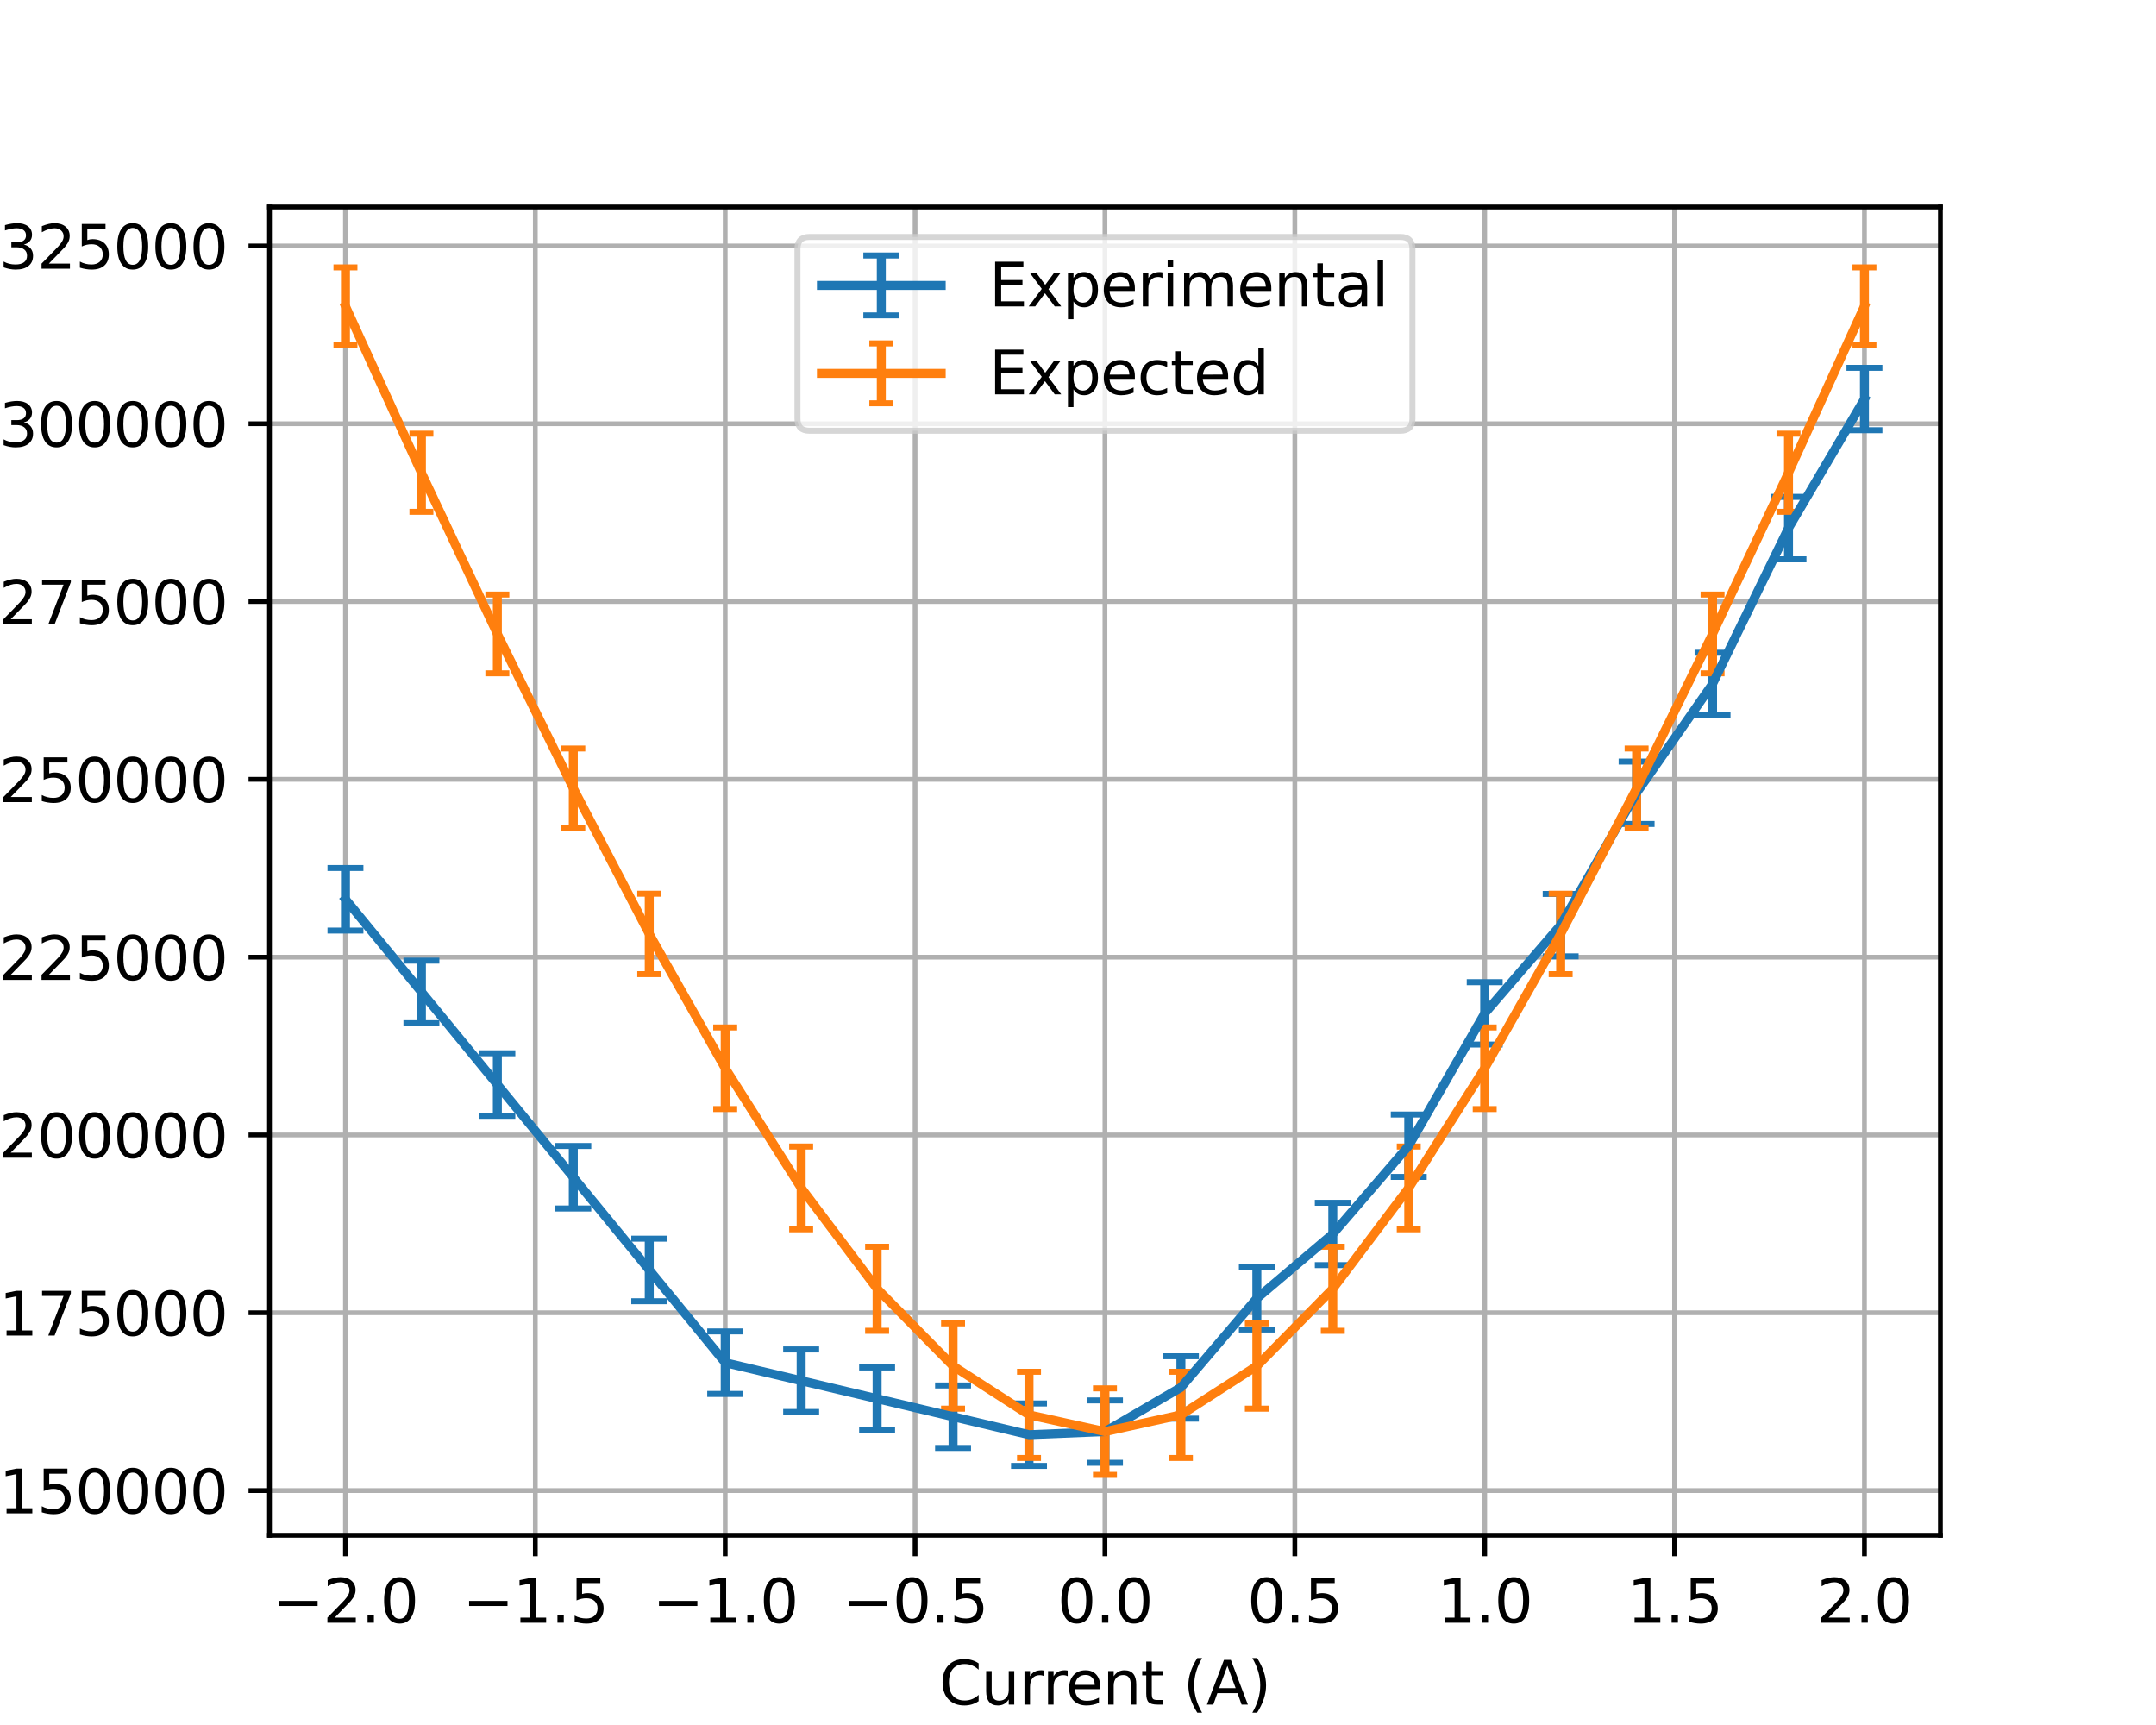 <?xml version="1.0" encoding="utf-8" standalone="no"?>
<!DOCTYPE svg PUBLIC "-//W3C//DTD SVG 1.1//EN"
  "http://www.w3.org/Graphics/SVG/1.1/DTD/svg11.dtd">
<svg xmlns:xlink="http://www.w3.org/1999/xlink" width="360pt" height="288pt" viewBox="0 0 360 288" xmlns="http://www.w3.org/2000/svg" version="1.1">
 <defs>
  <style type="text/css">*{stroke-linejoin: round; stroke-linecap: butt}</style>
 </defs>
 <g id="figure_1">
  <g id="patch_1">
   <path d="M 0 288 
L 360 288 
L 360 0 
L 0 0 
z
" style="fill: #ffffff"/>
  </g>
  <g id="axes_1">
   <g id="patch_2">
    <path d="M 45 256.32 
L 324 256.32 
L 324 34.56 
L 45 34.56 
z
" style="fill: #ffffff"/>
   </g>
   <g id="matplotlib.axis_1">
    <g id="xtick_1">
     <g id="line2d_1">
      <path d="M 57.682 256.32 
L 57.682 34.56 
" clip-path="url(#pcf035be141)" style="fill: none; stroke: #b0b0b0; stroke-width: 0.8; stroke-linecap: square"/>
     </g>
     <g id="line2d_2">
      <defs>
       <path id="m22483a0ddd" d="M 0 0 
L 0 3.5 
" style="stroke: #000000; stroke-width: 0.8"/>
      </defs>
      <g>
       <use xlink:href="#m22483a0ddd" x="57.682" y="256.32" style="stroke: #000000; stroke-width: 0.8"/>
      </g>
     </g>
     <g id="text_1">
      <!-- −2.0 -->
      <g transform="translate(45.54 270.918) scale(0.1 -0.1)">
       <defs>
        <path id="DejaVuSans-2212" d="M 678 2272 
L 4684 2272 
L 4684 1741 
L 678 1741 
L 678 2272 
z
" transform="scale(0.016)"/>
        <path id="DejaVuSans-32" d="M 1228 531 
L 3431 531 
L 3431 0 
L 469 0 
L 469 531 
Q 828 903 1448 1529 
Q 2069 2156 2228 2338 
Q 2531 2678 2651 2914 
Q 2772 3150 2772 3378 
Q 2772 3750 2511 3984 
Q 2250 4219 1831 4219 
Q 1534 4219 1204 4116 
Q 875 4013 500 3803 
L 500 4441 
Q 881 4594 1212 4672 
Q 1544 4750 1819 4750 
Q 2544 4750 2975 4387 
Q 3406 4025 3406 3419 
Q 3406 3131 3298 2873 
Q 3191 2616 2906 2266 
Q 2828 2175 2409 1742 
Q 1991 1309 1228 531 
z
" transform="scale(0.016)"/>
        <path id="DejaVuSans-2e" d="M 684 794 
L 1344 794 
L 1344 0 
L 684 0 
L 684 794 
z
" transform="scale(0.016)"/>
        <path id="DejaVuSans-30" d="M 2034 4250 
Q 1547 4250 1301 3770 
Q 1056 3291 1056 2328 
Q 1056 1369 1301 889 
Q 1547 409 2034 409 
Q 2525 409 2770 889 
Q 3016 1369 3016 2328 
Q 3016 3291 2770 3770 
Q 2525 4250 2034 4250 
z
M 2034 4750 
Q 2819 4750 3233 4129 
Q 3647 3509 3647 2328 
Q 3647 1150 3233 529 
Q 2819 -91 2034 -91 
Q 1250 -91 836 529 
Q 422 1150 422 2328 
Q 422 3509 836 4129 
Q 1250 4750 2034 4750 
z
" transform="scale(0.016)"/>
       </defs>
       <use xlink:href="#DejaVuSans-2212"/>
       <use xlink:href="#DejaVuSans-32" transform="translate(83.789 0)"/>
       <use xlink:href="#DejaVuSans-2e" transform="translate(147.412 0)"/>
       <use xlink:href="#DejaVuSans-30" transform="translate(179.199 0)"/>
      </g>
     </g>
    </g>
    <g id="xtick_2">
     <g id="line2d_3">
      <path d="M 89.386 256.32 
L 89.386 34.56 
" clip-path="url(#pcf035be141)" style="fill: none; stroke: #b0b0b0; stroke-width: 0.8; stroke-linecap: square"/>
     </g>
     <g id="line2d_4">
      <g>
       <use xlink:href="#m22483a0ddd" x="89.386" y="256.32" style="stroke: #000000; stroke-width: 0.8"/>
      </g>
     </g>
     <g id="text_2">
      <!-- −1.5 -->
      <g transform="translate(77.245 270.918) scale(0.1 -0.1)">
       <defs>
        <path id="DejaVuSans-31" d="M 794 531 
L 1825 531 
L 1825 4091 
L 703 3866 
L 703 4441 
L 1819 4666 
L 2450 4666 
L 2450 531 
L 3481 531 
L 3481 0 
L 794 0 
L 794 531 
z
" transform="scale(0.016)"/>
        <path id="DejaVuSans-35" d="M 691 4666 
L 3169 4666 
L 3169 4134 
L 1269 4134 
L 1269 2991 
Q 1406 3038 1543 3061 
Q 1681 3084 1819 3084 
Q 2600 3084 3056 2656 
Q 3513 2228 3513 1497 
Q 3513 744 3044 326 
Q 2575 -91 1722 -91 
Q 1428 -91 1123 -41 
Q 819 9 494 109 
L 494 744 
Q 775 591 1075 516 
Q 1375 441 1709 441 
Q 2250 441 2565 725 
Q 2881 1009 2881 1497 
Q 2881 1984 2565 2268 
Q 2250 2553 1709 2553 
Q 1456 2553 1204 2497 
Q 953 2441 691 2322 
L 691 4666 
z
" transform="scale(0.016)"/>
       </defs>
       <use xlink:href="#DejaVuSans-2212"/>
       <use xlink:href="#DejaVuSans-31" transform="translate(83.789 0)"/>
       <use xlink:href="#DejaVuSans-2e" transform="translate(147.412 0)"/>
       <use xlink:href="#DejaVuSans-35" transform="translate(179.199 0)"/>
      </g>
     </g>
    </g>
    <g id="xtick_3">
     <g id="line2d_5">
      <path d="M 121.091 256.32 
L 121.091 34.56 
" clip-path="url(#pcf035be141)" style="fill: none; stroke: #b0b0b0; stroke-width: 0.8; stroke-linecap: square"/>
     </g>
     <g id="line2d_6">
      <g>
       <use xlink:href="#m22483a0ddd" x="121.091" y="256.32" style="stroke: #000000; stroke-width: 0.8"/>
      </g>
     </g>
     <g id="text_3">
      <!-- −1.0 -->
      <g transform="translate(108.95 270.918) scale(0.1 -0.1)">
       <use xlink:href="#DejaVuSans-2212"/>
       <use xlink:href="#DejaVuSans-31" transform="translate(83.789 0)"/>
       <use xlink:href="#DejaVuSans-2e" transform="translate(147.412 0)"/>
       <use xlink:href="#DejaVuSans-30" transform="translate(179.199 0)"/>
      </g>
     </g>
    </g>
    <g id="xtick_4">
     <g id="line2d_7">
      <path d="M 152.795 256.32 
L 152.795 34.56 
" clip-path="url(#pcf035be141)" style="fill: none; stroke: #b0b0b0; stroke-width: 0.8; stroke-linecap: square"/>
     </g>
     <g id="line2d_8">
      <g>
       <use xlink:href="#m22483a0ddd" x="152.795" y="256.32" style="stroke: #000000; stroke-width: 0.8"/>
      </g>
     </g>
     <g id="text_4">
      <!-- −0.5 -->
      <g transform="translate(140.654 270.918) scale(0.1 -0.1)">
       <use xlink:href="#DejaVuSans-2212"/>
       <use xlink:href="#DejaVuSans-30" transform="translate(83.789 0)"/>
       <use xlink:href="#DejaVuSans-2e" transform="translate(147.412 0)"/>
       <use xlink:href="#DejaVuSans-35" transform="translate(179.199 0)"/>
      </g>
     </g>
    </g>
    <g id="xtick_5">
     <g id="line2d_9">
      <path d="M 184.5 256.32 
L 184.5 34.56 
" clip-path="url(#pcf035be141)" style="fill: none; stroke: #b0b0b0; stroke-width: 0.8; stroke-linecap: square"/>
     </g>
     <g id="line2d_10">
      <g>
       <use xlink:href="#m22483a0ddd" x="184.5" y="256.32" style="stroke: #000000; stroke-width: 0.8"/>
      </g>
     </g>
     <g id="text_5">
      <!-- 0.0 -->
      <g transform="translate(176.548 270.918) scale(0.1 -0.1)">
       <use xlink:href="#DejaVuSans-30"/>
       <use xlink:href="#DejaVuSans-2e" transform="translate(63.623 0)"/>
       <use xlink:href="#DejaVuSans-30" transform="translate(95.41 0)"/>
      </g>
     </g>
    </g>
    <g id="xtick_6">
     <g id="line2d_11">
      <path d="M 216.205 256.32 
L 216.205 34.56 
" clip-path="url(#pcf035be141)" style="fill: none; stroke: #b0b0b0; stroke-width: 0.8; stroke-linecap: square"/>
     </g>
     <g id="line2d_12">
      <g>
       <use xlink:href="#m22483a0ddd" x="216.205" y="256.32" style="stroke: #000000; stroke-width: 0.8"/>
      </g>
     </g>
     <g id="text_6">
      <!-- 0.5 -->
      <g transform="translate(208.253 270.918) scale(0.1 -0.1)">
       <use xlink:href="#DejaVuSans-30"/>
       <use xlink:href="#DejaVuSans-2e" transform="translate(63.623 0)"/>
       <use xlink:href="#DejaVuSans-35" transform="translate(95.41 0)"/>
      </g>
     </g>
    </g>
    <g id="xtick_7">
     <g id="line2d_13">
      <path d="M 247.909 256.32 
L 247.909 34.56 
" clip-path="url(#pcf035be141)" style="fill: none; stroke: #b0b0b0; stroke-width: 0.8; stroke-linecap: square"/>
     </g>
     <g id="line2d_14">
      <g>
       <use xlink:href="#m22483a0ddd" x="247.909" y="256.32" style="stroke: #000000; stroke-width: 0.8"/>
      </g>
     </g>
     <g id="text_7">
      <!-- 1.0 -->
      <g transform="translate(239.958 270.918) scale(0.1 -0.1)">
       <use xlink:href="#DejaVuSans-31"/>
       <use xlink:href="#DejaVuSans-2e" transform="translate(63.623 0)"/>
       <use xlink:href="#DejaVuSans-30" transform="translate(95.41 0)"/>
      </g>
     </g>
    </g>
    <g id="xtick_8">
     <g id="line2d_15">
      <path d="M 279.614 256.32 
L 279.614 34.56 
" clip-path="url(#pcf035be141)" style="fill: none; stroke: #b0b0b0; stroke-width: 0.8; stroke-linecap: square"/>
     </g>
     <g id="line2d_16">
      <g>
       <use xlink:href="#m22483a0ddd" x="279.614" y="256.32" style="stroke: #000000; stroke-width: 0.8"/>
      </g>
     </g>
     <g id="text_8">
      <!-- 1.5 -->
      <g transform="translate(271.662 270.918) scale(0.1 -0.1)">
       <use xlink:href="#DejaVuSans-31"/>
       <use xlink:href="#DejaVuSans-2e" transform="translate(63.623 0)"/>
       <use xlink:href="#DejaVuSans-35" transform="translate(95.41 0)"/>
      </g>
     </g>
    </g>
    <g id="xtick_9">
     <g id="line2d_17">
      <path d="M 311.318 256.32 
L 311.318 34.56 
" clip-path="url(#pcf035be141)" style="fill: none; stroke: #b0b0b0; stroke-width: 0.8; stroke-linecap: square"/>
     </g>
     <g id="line2d_18">
      <g>
       <use xlink:href="#m22483a0ddd" x="311.318" y="256.32" style="stroke: #000000; stroke-width: 0.8"/>
      </g>
     </g>
     <g id="text_9">
      <!-- 2.0 -->
      <g transform="translate(303.367 270.918) scale(0.1 -0.1)">
       <use xlink:href="#DejaVuSans-32"/>
       <use xlink:href="#DejaVuSans-2e" transform="translate(63.623 0)"/>
       <use xlink:href="#DejaVuSans-30" transform="translate(95.41 0)"/>
      </g>
     </g>
    </g>
    <g id="text_10">
     <!-- Current (A) -->
     <g transform="translate(156.812 284.597) scale(0.1 -0.1)">
      <defs>
       <path id="DejaVuSans-43" d="M 4122 4306 
L 4122 3641 
Q 3803 3938 3442 4084 
Q 3081 4231 2675 4231 
Q 1875 4231 1450 3742 
Q 1025 3253 1025 2328 
Q 1025 1406 1450 917 
Q 1875 428 2675 428 
Q 3081 428 3442 575 
Q 3803 722 4122 1019 
L 4122 359 
Q 3791 134 3420 21 
Q 3050 -91 2638 -91 
Q 1578 -91 968 557 
Q 359 1206 359 2328 
Q 359 3453 968 4101 
Q 1578 4750 2638 4750 
Q 3056 4750 3426 4639 
Q 3797 4528 4122 4306 
z
" transform="scale(0.016)"/>
       <path id="DejaVuSans-75" d="M 544 1381 
L 544 3500 
L 1119 3500 
L 1119 1403 
Q 1119 906 1312 657 
Q 1506 409 1894 409 
Q 2359 409 2629 706 
Q 2900 1003 2900 1516 
L 2900 3500 
L 3475 3500 
L 3475 0 
L 2900 0 
L 2900 538 
Q 2691 219 2414 64 
Q 2138 -91 1772 -91 
Q 1169 -91 856 284 
Q 544 659 544 1381 
z
M 1991 3584 
L 1991 3584 
z
" transform="scale(0.016)"/>
       <path id="DejaVuSans-72" d="M 2631 2963 
Q 2534 3019 2420 3045 
Q 2306 3072 2169 3072 
Q 1681 3072 1420 2755 
Q 1159 2438 1159 1844 
L 1159 0 
L 581 0 
L 581 3500 
L 1159 3500 
L 1159 2956 
Q 1341 3275 1631 3429 
Q 1922 3584 2338 3584 
Q 2397 3584 2469 3576 
Q 2541 3569 2628 3553 
L 2631 2963 
z
" transform="scale(0.016)"/>
       <path id="DejaVuSans-65" d="M 3597 1894 
L 3597 1613 
L 953 1613 
Q 991 1019 1311 708 
Q 1631 397 2203 397 
Q 2534 397 2845 478 
Q 3156 559 3463 722 
L 3463 178 
Q 3153 47 2828 -22 
Q 2503 -91 2169 -91 
Q 1331 -91 842 396 
Q 353 884 353 1716 
Q 353 2575 817 3079 
Q 1281 3584 2069 3584 
Q 2775 3584 3186 3129 
Q 3597 2675 3597 1894 
z
M 3022 2063 
Q 3016 2534 2758 2815 
Q 2500 3097 2075 3097 
Q 1594 3097 1305 2825 
Q 1016 2553 972 2059 
L 3022 2063 
z
" transform="scale(0.016)"/>
       <path id="DejaVuSans-6e" d="M 3513 2113 
L 3513 0 
L 2938 0 
L 2938 2094 
Q 2938 2591 2744 2837 
Q 2550 3084 2163 3084 
Q 1697 3084 1428 2787 
Q 1159 2491 1159 1978 
L 1159 0 
L 581 0 
L 581 3500 
L 1159 3500 
L 1159 2956 
Q 1366 3272 1645 3428 
Q 1925 3584 2291 3584 
Q 2894 3584 3203 3211 
Q 3513 2838 3513 2113 
z
" transform="scale(0.016)"/>
       <path id="DejaVuSans-74" d="M 1172 4494 
L 1172 3500 
L 2356 3500 
L 2356 3053 
L 1172 3053 
L 1172 1153 
Q 1172 725 1289 603 
Q 1406 481 1766 481 
L 2356 481 
L 2356 0 
L 1766 0 
Q 1100 0 847 248 
Q 594 497 594 1153 
L 594 3053 
L 172 3053 
L 172 3500 
L 594 3500 
L 594 4494 
L 1172 4494 
z
" transform="scale(0.016)"/>
       <path id="DejaVuSans-20" transform="scale(0.016)"/>
       <path id="DejaVuSans-28" d="M 1984 4856 
Q 1566 4138 1362 3434 
Q 1159 2731 1159 2009 
Q 1159 1288 1364 580 
Q 1569 -128 1984 -844 
L 1484 -844 
Q 1016 -109 783 600 
Q 550 1309 550 2009 
Q 550 2706 781 3412 
Q 1013 4119 1484 4856 
L 1984 4856 
z
" transform="scale(0.016)"/>
       <path id="DejaVuSans-41" d="M 2188 4044 
L 1331 1722 
L 3047 1722 
L 2188 4044 
z
M 1831 4666 
L 2547 4666 
L 4325 0 
L 3669 0 
L 3244 1197 
L 1141 1197 
L 716 0 
L 50 0 
L 1831 4666 
z
" transform="scale(0.016)"/>
       <path id="DejaVuSans-29" d="M 513 4856 
L 1013 4856 
Q 1481 4119 1714 3412 
Q 1947 2706 1947 2009 
Q 1947 1309 1714 600 
Q 1481 -109 1013 -844 
L 513 -844 
Q 928 -128 1133 580 
Q 1338 1288 1338 2009 
Q 1338 2731 1133 3434 
Q 928 4138 513 4856 
z
" transform="scale(0.016)"/>
      </defs>
      <use xlink:href="#DejaVuSans-43"/>
      <use xlink:href="#DejaVuSans-75" transform="translate(69.824 0)"/>
      <use xlink:href="#DejaVuSans-72" transform="translate(133.203 0)"/>
      <use xlink:href="#DejaVuSans-72" transform="translate(172.566 0)"/>
      <use xlink:href="#DejaVuSans-65" transform="translate(211.43 0)"/>
      <use xlink:href="#DejaVuSans-6e" transform="translate(272.953 0)"/>
      <use xlink:href="#DejaVuSans-74" transform="translate(336.332 0)"/>
      <use xlink:href="#DejaVuSans-20" transform="translate(375.541 0)"/>
      <use xlink:href="#DejaVuSans-28" transform="translate(407.328 0)"/>
      <use xlink:href="#DejaVuSans-41" transform="translate(446.342 0)"/>
      <use xlink:href="#DejaVuSans-29" transform="translate(514.75 0)"/>
     </g>
    </g>
   </g>
   <g id="matplotlib.axis_2">
    <g id="ytick_1">
     <g id="line2d_19">
      <path d="M 45 248.861 
L 324 248.861 
" clip-path="url(#pcf035be141)" style="fill: none; stroke: #b0b0b0; stroke-width: 0.8; stroke-linecap: square"/>
     </g>
     <g id="line2d_20">
      <defs>
       <path id="m5a37ad2c2c" d="M 0 0 
L -3.5 0 
" style="stroke: #000000; stroke-width: 0.8"/>
      </defs>
      <g>
       <use xlink:href="#m5a37ad2c2c" x="45" y="248.861" style="stroke: #000000; stroke-width: 0.8"/>
      </g>
     </g>
     <g id="text_11">
      <!-- 150000 -->
      <g transform="translate(-0.175 252.66) scale(0.1 -0.1)">
       <use xlink:href="#DejaVuSans-31"/>
       <use xlink:href="#DejaVuSans-35" transform="translate(63.623 0)"/>
       <use xlink:href="#DejaVuSans-30" transform="translate(127.246 0)"/>
       <use xlink:href="#DejaVuSans-30" transform="translate(190.869 0)"/>
       <use xlink:href="#DejaVuSans-30" transform="translate(254.492 0)"/>
       <use xlink:href="#DejaVuSans-30" transform="translate(318.115 0)"/>
      </g>
     </g>
    </g>
    <g id="ytick_2">
     <g id="line2d_21">
      <path d="M 45 219.176 
L 324 219.176 
" clip-path="url(#pcf035be141)" style="fill: none; stroke: #b0b0b0; stroke-width: 0.8; stroke-linecap: square"/>
     </g>
     <g id="line2d_22">
      <g>
       <use xlink:href="#m5a37ad2c2c" x="45" y="219.176" style="stroke: #000000; stroke-width: 0.8"/>
      </g>
     </g>
     <g id="text_12">
      <!-- 175000 -->
      <g transform="translate(-0.175 222.975) scale(0.1 -0.1)">
       <defs>
        <path id="DejaVuSans-37" d="M 525 4666 
L 3525 4666 
L 3525 4397 
L 1831 0 
L 1172 0 
L 2766 4134 
L 525 4134 
L 525 4666 
z
" transform="scale(0.016)"/>
       </defs>
       <use xlink:href="#DejaVuSans-31"/>
       <use xlink:href="#DejaVuSans-37" transform="translate(63.623 0)"/>
       <use xlink:href="#DejaVuSans-35" transform="translate(127.246 0)"/>
       <use xlink:href="#DejaVuSans-30" transform="translate(190.869 0)"/>
       <use xlink:href="#DejaVuSans-30" transform="translate(254.492 0)"/>
       <use xlink:href="#DejaVuSans-30" transform="translate(318.115 0)"/>
      </g>
     </g>
    </g>
    <g id="ytick_3">
     <g id="line2d_23">
      <path d="M 45 189.49 
L 324 189.49 
" clip-path="url(#pcf035be141)" style="fill: none; stroke: #b0b0b0; stroke-width: 0.8; stroke-linecap: square"/>
     </g>
     <g id="line2d_24">
      <g>
       <use xlink:href="#m5a37ad2c2c" x="45" y="189.49" style="stroke: #000000; stroke-width: 0.8"/>
      </g>
     </g>
     <g id="text_13">
      <!-- 200000 -->
      <g transform="translate(-0.175 193.289) scale(0.1 -0.1)">
       <use xlink:href="#DejaVuSans-32"/>
       <use xlink:href="#DejaVuSans-30" transform="translate(63.623 0)"/>
       <use xlink:href="#DejaVuSans-30" transform="translate(127.246 0)"/>
       <use xlink:href="#DejaVuSans-30" transform="translate(190.869 0)"/>
       <use xlink:href="#DejaVuSans-30" transform="translate(254.492 0)"/>
       <use xlink:href="#DejaVuSans-30" transform="translate(318.115 0)"/>
      </g>
     </g>
    </g>
    <g id="ytick_4">
     <g id="line2d_25">
      <path d="M 45 159.804 
L 324 159.804 
" clip-path="url(#pcf035be141)" style="fill: none; stroke: #b0b0b0; stroke-width: 0.8; stroke-linecap: square"/>
     </g>
     <g id="line2d_26">
      <g>
       <use xlink:href="#m5a37ad2c2c" x="45" y="159.804" style="stroke: #000000; stroke-width: 0.8"/>
      </g>
     </g>
     <g id="text_14">
      <!-- 225000 -->
      <g transform="translate(-0.175 163.604) scale(0.1 -0.1)">
       <use xlink:href="#DejaVuSans-32"/>
       <use xlink:href="#DejaVuSans-32" transform="translate(63.623 0)"/>
       <use xlink:href="#DejaVuSans-35" transform="translate(127.246 0)"/>
       <use xlink:href="#DejaVuSans-30" transform="translate(190.869 0)"/>
       <use xlink:href="#DejaVuSans-30" transform="translate(254.492 0)"/>
       <use xlink:href="#DejaVuSans-30" transform="translate(318.115 0)"/>
      </g>
     </g>
    </g>
    <g id="ytick_5">
     <g id="line2d_27">
      <path d="M 45 130.119 
L 324 130.119 
" clip-path="url(#pcf035be141)" style="fill: none; stroke: #b0b0b0; stroke-width: 0.8; stroke-linecap: square"/>
     </g>
     <g id="line2d_28">
      <g>
       <use xlink:href="#m5a37ad2c2c" x="45" y="130.119" style="stroke: #000000; stroke-width: 0.8"/>
      </g>
     </g>
     <g id="text_15">
      <!-- 250000 -->
      <g transform="translate(-0.175 133.918) scale(0.1 -0.1)">
       <use xlink:href="#DejaVuSans-32"/>
       <use xlink:href="#DejaVuSans-35" transform="translate(63.623 0)"/>
       <use xlink:href="#DejaVuSans-30" transform="translate(127.246 0)"/>
       <use xlink:href="#DejaVuSans-30" transform="translate(190.869 0)"/>
       <use xlink:href="#DejaVuSans-30" transform="translate(254.492 0)"/>
       <use xlink:href="#DejaVuSans-30" transform="translate(318.115 0)"/>
      </g>
     </g>
    </g>
    <g id="ytick_6">
     <g id="line2d_29">
      <path d="M 45 100.433 
L 324 100.433 
" clip-path="url(#pcf035be141)" style="fill: none; stroke: #b0b0b0; stroke-width: 0.8; stroke-linecap: square"/>
     </g>
     <g id="line2d_30">
      <g>
       <use xlink:href="#m5a37ad2c2c" x="45" y="100.433" style="stroke: #000000; stroke-width: 0.8"/>
      </g>
     </g>
     <g id="text_16">
      <!-- 275000 -->
      <g transform="translate(-0.175 104.232) scale(0.1 -0.1)">
       <use xlink:href="#DejaVuSans-32"/>
       <use xlink:href="#DejaVuSans-37" transform="translate(63.623 0)"/>
       <use xlink:href="#DejaVuSans-35" transform="translate(127.246 0)"/>
       <use xlink:href="#DejaVuSans-30" transform="translate(190.869 0)"/>
       <use xlink:href="#DejaVuSans-30" transform="translate(254.492 0)"/>
       <use xlink:href="#DejaVuSans-30" transform="translate(318.115 0)"/>
      </g>
     </g>
    </g>
    <g id="ytick_7">
     <g id="line2d_31">
      <path d="M 45 70.747 
L 324 70.747 
" clip-path="url(#pcf035be141)" style="fill: none; stroke: #b0b0b0; stroke-width: 0.8; stroke-linecap: square"/>
     </g>
     <g id="line2d_32">
      <g>
       <use xlink:href="#m5a37ad2c2c" x="45" y="70.747" style="stroke: #000000; stroke-width: 0.8"/>
      </g>
     </g>
     <g id="text_17">
      <!-- 300000 -->
      <g transform="translate(-0.175 74.547) scale(0.1 -0.1)">
       <defs>
        <path id="DejaVuSans-33" d="M 2597 2516 
Q 3050 2419 3304 2112 
Q 3559 1806 3559 1356 
Q 3559 666 3084 287 
Q 2609 -91 1734 -91 
Q 1441 -91 1130 -33 
Q 819 25 488 141 
L 488 750 
Q 750 597 1062 519 
Q 1375 441 1716 441 
Q 2309 441 2620 675 
Q 2931 909 2931 1356 
Q 2931 1769 2642 2001 
Q 2353 2234 1838 2234 
L 1294 2234 
L 1294 2753 
L 1863 2753 
Q 2328 2753 2575 2939 
Q 2822 3125 2822 3475 
Q 2822 3834 2567 4026 
Q 2313 4219 1838 4219 
Q 1578 4219 1281 4162 
Q 984 4106 628 3988 
L 628 4550 
Q 988 4650 1302 4700 
Q 1616 4750 1894 4750 
Q 2613 4750 3031 4423 
Q 3450 4097 3450 3541 
Q 3450 3153 3228 2886 
Q 3006 2619 2597 2516 
z
" transform="scale(0.016)"/>
       </defs>
       <use xlink:href="#DejaVuSans-33"/>
       <use xlink:href="#DejaVuSans-30" transform="translate(63.623 0)"/>
       <use xlink:href="#DejaVuSans-30" transform="translate(127.246 0)"/>
       <use xlink:href="#DejaVuSans-30" transform="translate(190.869 0)"/>
       <use xlink:href="#DejaVuSans-30" transform="translate(254.492 0)"/>
       <use xlink:href="#DejaVuSans-30" transform="translate(318.115 0)"/>
      </g>
     </g>
    </g>
    <g id="ytick_8">
     <g id="line2d_33">
      <path d="M 45 41.062 
L 324 41.062 
" clip-path="url(#pcf035be141)" style="fill: none; stroke: #b0b0b0; stroke-width: 0.8; stroke-linecap: square"/>
     </g>
     <g id="line2d_34">
      <g>
       <use xlink:href="#m5a37ad2c2c" x="45" y="41.062" style="stroke: #000000; stroke-width: 0.8"/>
      </g>
     </g>
     <g id="text_18">
      <!-- 325000 -->
      <g transform="translate(-0.175 44.861) scale(0.1 -0.1)">
       <use xlink:href="#DejaVuSans-33"/>
       <use xlink:href="#DejaVuSans-32" transform="translate(63.623 0)"/>
       <use xlink:href="#DejaVuSans-35" transform="translate(127.246 0)"/>
       <use xlink:href="#DejaVuSans-30" transform="translate(190.869 0)"/>
       <use xlink:href="#DejaVuSans-30" transform="translate(254.492 0)"/>
       <use xlink:href="#DejaVuSans-30" transform="translate(318.115 0)"/>
      </g>
     </g>
    </g>
    <g id="text_19">
     <!-- $\omega_+^2 - \omega_-^2$ (Hz$^2$) -->
     <g transform="translate(-6.975 183.14) rotate(-90) scale(0.1 -0.1)">
      <defs>
       <path id="DejaVuSans-Oblique-3c9" d="M 1369 -91 
Q 72 -91 434 1766 
Q 575 2500 1256 3500 
L 1875 3500 
Q 1231 2500 1088 1750 
Q 819 397 1519 397 
Q 2166 397 2478 2078 
L 3009 2078 
Q 2669 388 3316 397 
Q 4013 403 4275 1750 
Q 4419 2500 4169 3500 
L 4788 3500 
Q 5075 2500 4934 1766 
Q 4578 -94 3278 -91 
Q 2428 -88 2503 844 
Q 2194 -91 1369 -91 
z
" transform="scale(0.016)"/>
       <path id="DejaVuSans-2b" d="M 2944 4013 
L 2944 2272 
L 4684 2272 
L 4684 1741 
L 2944 1741 
L 2944 0 
L 2419 0 
L 2419 1741 
L 678 1741 
L 678 2272 
L 2419 2272 
L 2419 4013 
L 2944 4013 
z
" transform="scale(0.016)"/>
       <path id="DejaVuSans-48" d="M 628 4666 
L 1259 4666 
L 1259 2753 
L 3553 2753 
L 3553 4666 
L 4184 4666 
L 4184 0 
L 3553 0 
L 3553 2222 
L 1259 2222 
L 1259 0 
L 628 0 
L 628 4666 
z
" transform="scale(0.016)"/>
       <path id="DejaVuSans-7a" d="M 353 3500 
L 3084 3500 
L 3084 2975 
L 922 459 
L 3084 459 
L 3084 0 
L 275 0 
L 275 525 
L 2438 3041 
L 353 3041 
L 353 3500 
z
" transform="scale(0.016)"/>
      </defs>
      <use xlink:href="#DejaVuSans-Oblique-3c9" transform="translate(0 0.766)"/>
      <use xlink:href="#DejaVuSans-32" transform="translate(88.206 39.047) scale(0.7)"/>
      <use xlink:href="#DejaVuSans-2b" transform="translate(97.378 -26.578) scale(0.7)"/>
      <use xlink:href="#DejaVuSans-2212" transform="translate(191.885 0.766)"/>
      <use xlink:href="#DejaVuSans-Oblique-3c9" transform="translate(295.156 0.766)"/>
      <use xlink:href="#DejaVuSans-32" transform="translate(383.363 39.047) scale(0.7)"/>
      <use xlink:href="#DejaVuSans-2212" transform="translate(392.534 -26.578) scale(0.7)"/>
      <use xlink:href="#DejaVuSans-20" transform="translate(467.559 0.766)"/>
      <use xlink:href="#DejaVuSans-28" transform="translate(499.346 0.766)"/>
      <use xlink:href="#DejaVuSans-48" transform="translate(538.359 0.766)"/>
      <use xlink:href="#DejaVuSans-7a" transform="translate(613.555 0.766)"/>
      <use xlink:href="#DejaVuSans-32" transform="translate(667.002 39.047) scale(0.7)"/>
      <use xlink:href="#DejaVuSans-29" transform="translate(714.272 0.766)"/>
     </g>
    </g>
   </g>
   <g id="LineCollection_1">
    <path d="M 57.682 155.367 
L 57.682 144.925 
" clip-path="url(#pcf035be141)" style="fill: none; stroke: #1f77b4; stroke-width: 1.5"/>
    <path d="M 70.364 170.83 
L 70.364 160.389 
" clip-path="url(#pcf035be141)" style="fill: none; stroke: #1f77b4; stroke-width: 1.5"/>
    <path d="M 83.045 186.297 
L 83.045 175.856 
" clip-path="url(#pcf035be141)" style="fill: none; stroke: #1f77b4; stroke-width: 1.5"/>
    <path d="M 95.727 201.769 
L 95.727 191.328 
" clip-path="url(#pcf035be141)" style="fill: none; stroke: #1f77b4; stroke-width: 1.5"/>
    <path d="M 108.409 217.247 
L 108.409 206.806 
" clip-path="url(#pcf035be141)" style="fill: none; stroke: #1f77b4; stroke-width: 1.5"/>
    <path d="M 121.091 232.728 
L 121.091 222.287 
" clip-path="url(#pcf035be141)" style="fill: none; stroke: #1f77b4; stroke-width: 1.5"/>
    <path d="M 133.773 235.735 
L 133.773 225.297 
" clip-path="url(#pcf035be141)" style="fill: none; stroke: #1f77b4; stroke-width: 1.5"/>
    <path d="M 146.455 238.74 
L 146.455 228.306 
" clip-path="url(#pcf035be141)" style="fill: none; stroke: #1f77b4; stroke-width: 1.5"/>
    <path d="M 159.136 241.745 
L 159.136 231.314 
" clip-path="url(#pcf035be141)" style="fill: none; stroke: #1f77b4; stroke-width: 1.5"/>
    <path d="M 171.818 244.746 
L 171.818 234.319 
" clip-path="url(#pcf035be141)" style="fill: none; stroke: #1f77b4; stroke-width: 1.5"/>
    <path d="M 184.5 244.226 
L 184.5 233.81 
" clip-path="url(#pcf035be141)" style="fill: none; stroke: #1f77b4; stroke-width: 1.5"/>
    <path d="M 197.182 236.854 
L 197.182 226.437 
" clip-path="url(#pcf035be141)" style="fill: none; stroke: #1f77b4; stroke-width: 1.5"/>
    <path d="M 209.864 221.968 
L 209.864 211.549 
" clip-path="url(#pcf035be141)" style="fill: none; stroke: #1f77b4; stroke-width: 1.5"/>
    <path d="M 222.545 211.222 
L 222.545 200.81 
" clip-path="url(#pcf035be141)" style="fill: none; stroke: #1f77b4; stroke-width: 1.5"/>
    <path d="M 235.227 196.491 
L 235.227 186.078 
" clip-path="url(#pcf035be141)" style="fill: none; stroke: #1f77b4; stroke-width: 1.5"/>
    <path d="M 247.909 174.397 
L 247.909 163.982 
" clip-path="url(#pcf035be141)" style="fill: none; stroke: #1f77b4; stroke-width: 1.5"/>
    <path d="M 260.591 159.667 
L 260.591 149.25 
" clip-path="url(#pcf035be141)" style="fill: none; stroke: #1f77b4; stroke-width: 1.5"/>
    <path d="M 273.273 137.572 
L 273.273 127.152 
" clip-path="url(#pcf035be141)" style="fill: none; stroke: #1f77b4; stroke-width: 1.5"/>
    <path d="M 285.955 119.393 
L 285.955 108.979 
" clip-path="url(#pcf035be141)" style="fill: none; stroke: #1f77b4; stroke-width: 1.5"/>
    <path d="M 298.636 93.384 
L 298.636 82.958 
" clip-path="url(#pcf035be141)" style="fill: none; stroke: #1f77b4; stroke-width: 1.5"/>
    <path d="M 311.318 71.829 
L 311.318 61.415 
" clip-path="url(#pcf035be141)" style="fill: none; stroke: #1f77b4; stroke-width: 1.5"/>
   </g>
   <g id="line2d_35">
    <defs>
     <path id="m147b388c10" d="M 3 0 
L -3 -0 
" style="stroke: #1f77b4"/>
    </defs>
    <g clip-path="url(#pcf035be141)">
     <use xlink:href="#m147b388c10" x="57.682" y="155.367" style="fill: #1f77b4; stroke: #1f77b4"/>
     <use xlink:href="#m147b388c10" x="70.364" y="170.83" style="fill: #1f77b4; stroke: #1f77b4"/>
     <use xlink:href="#m147b388c10" x="83.045" y="186.297" style="fill: #1f77b4; stroke: #1f77b4"/>
     <use xlink:href="#m147b388c10" x="95.727" y="201.769" style="fill: #1f77b4; stroke: #1f77b4"/>
     <use xlink:href="#m147b388c10" x="108.409" y="217.247" style="fill: #1f77b4; stroke: #1f77b4"/>
     <use xlink:href="#m147b388c10" x="121.091" y="232.728" style="fill: #1f77b4; stroke: #1f77b4"/>
     <use xlink:href="#m147b388c10" x="133.773" y="235.735" style="fill: #1f77b4; stroke: #1f77b4"/>
     <use xlink:href="#m147b388c10" x="146.455" y="238.74" style="fill: #1f77b4; stroke: #1f77b4"/>
     <use xlink:href="#m147b388c10" x="159.136" y="241.745" style="fill: #1f77b4; stroke: #1f77b4"/>
     <use xlink:href="#m147b388c10" x="171.818" y="244.746" style="fill: #1f77b4; stroke: #1f77b4"/>
     <use xlink:href="#m147b388c10" x="184.5" y="244.226" style="fill: #1f77b4; stroke: #1f77b4"/>
     <use xlink:href="#m147b388c10" x="197.182" y="236.854" style="fill: #1f77b4; stroke: #1f77b4"/>
     <use xlink:href="#m147b388c10" x="209.864" y="221.968" style="fill: #1f77b4; stroke: #1f77b4"/>
     <use xlink:href="#m147b388c10" x="222.545" y="211.222" style="fill: #1f77b4; stroke: #1f77b4"/>
     <use xlink:href="#m147b388c10" x="235.227" y="196.491" style="fill: #1f77b4; stroke: #1f77b4"/>
     <use xlink:href="#m147b388c10" x="247.909" y="174.397" style="fill: #1f77b4; stroke: #1f77b4"/>
     <use xlink:href="#m147b388c10" x="260.591" y="159.667" style="fill: #1f77b4; stroke: #1f77b4"/>
     <use xlink:href="#m147b388c10" x="273.273" y="137.572" style="fill: #1f77b4; stroke: #1f77b4"/>
     <use xlink:href="#m147b388c10" x="285.955" y="119.393" style="fill: #1f77b4; stroke: #1f77b4"/>
     <use xlink:href="#m147b388c10" x="298.636" y="93.384" style="fill: #1f77b4; stroke: #1f77b4"/>
     <use xlink:href="#m147b388c10" x="311.318" y="71.829" style="fill: #1f77b4; stroke: #1f77b4"/>
    </g>
   </g>
   <g id="line2d_36">
    <g clip-path="url(#pcf035be141)">
     <use xlink:href="#m147b388c10" x="57.682" y="144.925" style="fill: #1f77b4; stroke: #1f77b4"/>
     <use xlink:href="#m147b388c10" x="70.364" y="160.389" style="fill: #1f77b4; stroke: #1f77b4"/>
     <use xlink:href="#m147b388c10" x="83.045" y="175.856" style="fill: #1f77b4; stroke: #1f77b4"/>
     <use xlink:href="#m147b388c10" x="95.727" y="191.328" style="fill: #1f77b4; stroke: #1f77b4"/>
     <use xlink:href="#m147b388c10" x="108.409" y="206.806" style="fill: #1f77b4; stroke: #1f77b4"/>
     <use xlink:href="#m147b388c10" x="121.091" y="222.287" style="fill: #1f77b4; stroke: #1f77b4"/>
     <use xlink:href="#m147b388c10" x="133.773" y="225.297" style="fill: #1f77b4; stroke: #1f77b4"/>
     <use xlink:href="#m147b388c10" x="146.455" y="228.306" style="fill: #1f77b4; stroke: #1f77b4"/>
     <use xlink:href="#m147b388c10" x="159.136" y="231.314" style="fill: #1f77b4; stroke: #1f77b4"/>
     <use xlink:href="#m147b388c10" x="171.818" y="234.319" style="fill: #1f77b4; stroke: #1f77b4"/>
     <use xlink:href="#m147b388c10" x="184.5" y="233.81" style="fill: #1f77b4; stroke: #1f77b4"/>
     <use xlink:href="#m147b388c10" x="197.182" y="226.437" style="fill: #1f77b4; stroke: #1f77b4"/>
     <use xlink:href="#m147b388c10" x="209.864" y="211.549" style="fill: #1f77b4; stroke: #1f77b4"/>
     <use xlink:href="#m147b388c10" x="222.545" y="200.81" style="fill: #1f77b4; stroke: #1f77b4"/>
     <use xlink:href="#m147b388c10" x="235.227" y="186.078" style="fill: #1f77b4; stroke: #1f77b4"/>
     <use xlink:href="#m147b388c10" x="247.909" y="163.982" style="fill: #1f77b4; stroke: #1f77b4"/>
     <use xlink:href="#m147b388c10" x="260.591" y="149.25" style="fill: #1f77b4; stroke: #1f77b4"/>
     <use xlink:href="#m147b388c10" x="273.273" y="127.152" style="fill: #1f77b4; stroke: #1f77b4"/>
     <use xlink:href="#m147b388c10" x="285.955" y="108.979" style="fill: #1f77b4; stroke: #1f77b4"/>
     <use xlink:href="#m147b388c10" x="298.636" y="82.958" style="fill: #1f77b4; stroke: #1f77b4"/>
     <use xlink:href="#m147b388c10" x="311.318" y="61.415" style="fill: #1f77b4; stroke: #1f77b4"/>
    </g>
   </g>
   <g id="LineCollection_2">
    <path d="M 57.682 57.599 
L 57.682 44.64 
" clip-path="url(#pcf035be141)" style="fill: none; stroke: #ff7f0e; stroke-width: 1.5"/>
    <path d="M 70.364 85.448 
L 70.364 72.402 
" clip-path="url(#pcf035be141)" style="fill: none; stroke: #ff7f0e; stroke-width: 1.5"/>
    <path d="M 83.045 112.414 
L 83.045 99.262 
" clip-path="url(#pcf035be141)" style="fill: none; stroke: #ff7f0e; stroke-width: 1.5"/>
    <path d="M 95.727 138.254 
L 95.727 124.974 
" clip-path="url(#pcf035be141)" style="fill: none; stroke: #ff7f0e; stroke-width: 1.5"/>
    <path d="M 108.409 162.646 
L 108.409 149.212 
" clip-path="url(#pcf035be141)" style="fill: none; stroke: #ff7f0e; stroke-width: 1.5"/>
    <path d="M 121.091 185.161 
L 121.091 171.546 
" clip-path="url(#pcf035be141)" style="fill: none; stroke: #ff7f0e; stroke-width: 1.5"/>
    <path d="M 133.773 205.242 
L 133.773 191.42 
" clip-path="url(#pcf035be141)" style="fill: none; stroke: #ff7f0e; stroke-width: 1.5"/>
    <path d="M 146.455 222.187 
L 146.455 208.148 
" clip-path="url(#pcf035be141)" style="fill: none; stroke: #ff7f0e; stroke-width: 1.5"/>
    <path d="M 159.136 235.185 
L 159.136 220.944 
" clip-path="url(#pcf035be141)" style="fill: none; stroke: #ff7f0e; stroke-width: 1.5"/>
    <path d="M 171.818 243.415 
L 171.818 229.026 
" clip-path="url(#pcf035be141)" style="fill: none; stroke: #ff7f0e; stroke-width: 1.5"/>
    <path d="M 184.5 246.24 
L 184.5 231.796 
" clip-path="url(#pcf035be141)" style="fill: none; stroke: #ff7f0e; stroke-width: 1.5"/>
    <path d="M 197.182 243.415 
L 197.182 229.026 
" clip-path="url(#pcf035be141)" style="fill: none; stroke: #ff7f0e; stroke-width: 1.5"/>
    <path d="M 209.864 235.185 
L 209.864 220.944 
" clip-path="url(#pcf035be141)" style="fill: none; stroke: #ff7f0e; stroke-width: 1.5"/>
    <path d="M 222.545 222.187 
L 222.545 208.148 
" clip-path="url(#pcf035be141)" style="fill: none; stroke: #ff7f0e; stroke-width: 1.5"/>
    <path d="M 235.227 205.242 
L 235.227 191.42 
" clip-path="url(#pcf035be141)" style="fill: none; stroke: #ff7f0e; stroke-width: 1.5"/>
    <path d="M 247.909 185.161 
L 247.909 171.546 
" clip-path="url(#pcf035be141)" style="fill: none; stroke: #ff7f0e; stroke-width: 1.5"/>
    <path d="M 260.591 162.646 
L 260.591 149.212 
" clip-path="url(#pcf035be141)" style="fill: none; stroke: #ff7f0e; stroke-width: 1.5"/>
    <path d="M 273.273 138.254 
L 273.273 124.974 
" clip-path="url(#pcf035be141)" style="fill: none; stroke: #ff7f0e; stroke-width: 1.5"/>
    <path d="M 285.955 112.414 
L 285.955 99.262 
" clip-path="url(#pcf035be141)" style="fill: none; stroke: #ff7f0e; stroke-width: 1.5"/>
    <path d="M 298.636 85.448 
L 298.636 72.402 
" clip-path="url(#pcf035be141)" style="fill: none; stroke: #ff7f0e; stroke-width: 1.5"/>
    <path d="M 311.318 57.599 
L 311.318 44.64 
" clip-path="url(#pcf035be141)" style="fill: none; stroke: #ff7f0e; stroke-width: 1.5"/>
   </g>
   <g id="line2d_37">
    <defs>
     <path id="meef6fe96d1" d="M 2 0 
L -2 -0 
" style="stroke: #ff7f0e"/>
    </defs>
    <g clip-path="url(#pcf035be141)">
     <use xlink:href="#meef6fe96d1" x="57.682" y="57.599" style="fill: #ff7f0e; stroke: #ff7f0e"/>
     <use xlink:href="#meef6fe96d1" x="70.364" y="85.448" style="fill: #ff7f0e; stroke: #ff7f0e"/>
     <use xlink:href="#meef6fe96d1" x="83.045" y="112.414" style="fill: #ff7f0e; stroke: #ff7f0e"/>
     <use xlink:href="#meef6fe96d1" x="95.727" y="138.254" style="fill: #ff7f0e; stroke: #ff7f0e"/>
     <use xlink:href="#meef6fe96d1" x="108.409" y="162.646" style="fill: #ff7f0e; stroke: #ff7f0e"/>
     <use xlink:href="#meef6fe96d1" x="121.091" y="185.161" style="fill: #ff7f0e; stroke: #ff7f0e"/>
     <use xlink:href="#meef6fe96d1" x="133.773" y="205.242" style="fill: #ff7f0e; stroke: #ff7f0e"/>
     <use xlink:href="#meef6fe96d1" x="146.455" y="222.187" style="fill: #ff7f0e; stroke: #ff7f0e"/>
     <use xlink:href="#meef6fe96d1" x="159.136" y="235.185" style="fill: #ff7f0e; stroke: #ff7f0e"/>
     <use xlink:href="#meef6fe96d1" x="171.818" y="243.415" style="fill: #ff7f0e; stroke: #ff7f0e"/>
     <use xlink:href="#meef6fe96d1" x="184.5" y="246.24" style="fill: #ff7f0e; stroke: #ff7f0e"/>
     <use xlink:href="#meef6fe96d1" x="197.182" y="243.415" style="fill: #ff7f0e; stroke: #ff7f0e"/>
     <use xlink:href="#meef6fe96d1" x="209.864" y="235.185" style="fill: #ff7f0e; stroke: #ff7f0e"/>
     <use xlink:href="#meef6fe96d1" x="222.545" y="222.187" style="fill: #ff7f0e; stroke: #ff7f0e"/>
     <use xlink:href="#meef6fe96d1" x="235.227" y="205.242" style="fill: #ff7f0e; stroke: #ff7f0e"/>
     <use xlink:href="#meef6fe96d1" x="247.909" y="185.161" style="fill: #ff7f0e; stroke: #ff7f0e"/>
     <use xlink:href="#meef6fe96d1" x="260.591" y="162.646" style="fill: #ff7f0e; stroke: #ff7f0e"/>
     <use xlink:href="#meef6fe96d1" x="273.273" y="138.254" style="fill: #ff7f0e; stroke: #ff7f0e"/>
     <use xlink:href="#meef6fe96d1" x="285.955" y="112.414" style="fill: #ff7f0e; stroke: #ff7f0e"/>
     <use xlink:href="#meef6fe96d1" x="298.636" y="85.448" style="fill: #ff7f0e; stroke: #ff7f0e"/>
     <use xlink:href="#meef6fe96d1" x="311.318" y="57.599" style="fill: #ff7f0e; stroke: #ff7f0e"/>
    </g>
   </g>
   <g id="line2d_38">
    <g clip-path="url(#pcf035be141)">
     <use xlink:href="#meef6fe96d1" x="57.682" y="44.64" style="fill: #ff7f0e; stroke: #ff7f0e"/>
     <use xlink:href="#meef6fe96d1" x="70.364" y="72.402" style="fill: #ff7f0e; stroke: #ff7f0e"/>
     <use xlink:href="#meef6fe96d1" x="83.045" y="99.262" style="fill: #ff7f0e; stroke: #ff7f0e"/>
     <use xlink:href="#meef6fe96d1" x="95.727" y="124.974" style="fill: #ff7f0e; stroke: #ff7f0e"/>
     <use xlink:href="#meef6fe96d1" x="108.409" y="149.212" style="fill: #ff7f0e; stroke: #ff7f0e"/>
     <use xlink:href="#meef6fe96d1" x="121.091" y="171.546" style="fill: #ff7f0e; stroke: #ff7f0e"/>
     <use xlink:href="#meef6fe96d1" x="133.773" y="191.42" style="fill: #ff7f0e; stroke: #ff7f0e"/>
     <use xlink:href="#meef6fe96d1" x="146.455" y="208.148" style="fill: #ff7f0e; stroke: #ff7f0e"/>
     <use xlink:href="#meef6fe96d1" x="159.136" y="220.944" style="fill: #ff7f0e; stroke: #ff7f0e"/>
     <use xlink:href="#meef6fe96d1" x="171.818" y="229.026" style="fill: #ff7f0e; stroke: #ff7f0e"/>
     <use xlink:href="#meef6fe96d1" x="184.5" y="231.796" style="fill: #ff7f0e; stroke: #ff7f0e"/>
     <use xlink:href="#meef6fe96d1" x="197.182" y="229.026" style="fill: #ff7f0e; stroke: #ff7f0e"/>
     <use xlink:href="#meef6fe96d1" x="209.864" y="220.944" style="fill: #ff7f0e; stroke: #ff7f0e"/>
     <use xlink:href="#meef6fe96d1" x="222.545" y="208.148" style="fill: #ff7f0e; stroke: #ff7f0e"/>
     <use xlink:href="#meef6fe96d1" x="235.227" y="191.42" style="fill: #ff7f0e; stroke: #ff7f0e"/>
     <use xlink:href="#meef6fe96d1" x="247.909" y="171.546" style="fill: #ff7f0e; stroke: #ff7f0e"/>
     <use xlink:href="#meef6fe96d1" x="260.591" y="149.212" style="fill: #ff7f0e; stroke: #ff7f0e"/>
     <use xlink:href="#meef6fe96d1" x="273.273" y="124.974" style="fill: #ff7f0e; stroke: #ff7f0e"/>
     <use xlink:href="#meef6fe96d1" x="285.955" y="99.262" style="fill: #ff7f0e; stroke: #ff7f0e"/>
     <use xlink:href="#meef6fe96d1" x="298.636" y="72.402" style="fill: #ff7f0e; stroke: #ff7f0e"/>
     <use xlink:href="#meef6fe96d1" x="311.318" y="44.64" style="fill: #ff7f0e; stroke: #ff7f0e"/>
    </g>
   </g>
   <g id="line2d_39">
    <path d="M 57.682 150.146 
L 70.364 165.609 
L 83.045 181.077 
L 95.727 196.549 
L 108.409 212.026 
L 121.091 227.508 
L 133.773 230.516 
L 146.455 233.523 
L 159.136 236.53 
L 171.818 239.533 
L 184.5 239.018 
L 197.182 231.645 
L 209.864 216.758 
L 222.545 206.016 
L 235.227 191.285 
L 247.909 169.19 
L 260.591 154.458 
L 273.273 132.362 
L 285.955 114.186 
L 298.636 88.171 
L 311.318 66.622 
" clip-path="url(#pcf035be141)" style="fill: none; stroke: #1f77b4; stroke-width: 1.5; stroke-linecap: square"/>
   </g>
   <g id="line2d_40">
    <path d="M 57.682 51.12 
L 70.364 78.925 
L 83.045 105.838 
L 95.727 131.614 
L 108.409 155.929 
L 121.091 178.353 
L 133.773 198.331 
L 146.455 215.168 
L 159.136 228.064 
L 171.818 236.221 
L 184.5 239.018 
L 197.182 236.221 
L 209.864 228.064 
L 222.545 215.168 
L 235.227 198.331 
L 247.909 178.353 
L 260.591 155.929 
L 273.273 131.614 
L 285.955 105.838 
L 298.636 78.925 
L 311.318 51.12 
" clip-path="url(#pcf035be141)" style="fill: none; stroke: #ff7f0e; stroke-width: 1.5; stroke-linecap: square"/>
   </g>
   <g id="patch_3">
    <path d="M 45 256.32 
L 45 34.56 
" style="fill: none; stroke: #000000; stroke-width: 0.8; stroke-linejoin: miter; stroke-linecap: square"/>
   </g>
   <g id="patch_4">
    <path d="M 324 256.32 
L 324 34.56 
" style="fill: none; stroke: #000000; stroke-width: 0.8; stroke-linejoin: miter; stroke-linecap: square"/>
   </g>
   <g id="patch_5">
    <path d="M 45 256.32 
L 324 256.32 
" style="fill: none; stroke: #000000; stroke-width: 0.8; stroke-linejoin: miter; stroke-linecap: square"/>
   </g>
   <g id="patch_6">
    <path d="M 45 34.56 
L 324 34.56 
" style="fill: none; stroke: #000000; stroke-width: 0.8; stroke-linejoin: miter; stroke-linecap: square"/>
   </g>
   <g id="legend_1">
    <g id="patch_7">
     <path d="M 135.157 71.916 
L 233.843 71.916 
Q 235.843 71.916 235.843 69.916 
L 235.843 41.56 
Q 235.843 39.56 233.843 39.56 
L 135.157 39.56 
Q 133.157 39.56 133.157 41.56 
L 133.157 69.916 
Q 133.157 71.916 135.157 71.916 
z
" style="fill: #ffffff; opacity: 0.8; stroke: #cccccc; stroke-linejoin: miter"/>
    </g>
    <g id="LineCollection_3">
     <path d="M 147.157 52.658 
L 147.157 42.658 
" style="fill: none; stroke: #1f77b4; stroke-width: 1.5"/>
    </g>
    <g id="line2d_41">
     <g>
      <use xlink:href="#m147b388c10" x="147.157" y="52.658" style="fill: #1f77b4; stroke: #1f77b4"/>
     </g>
    </g>
    <g id="line2d_42">
     <g>
      <use xlink:href="#m147b388c10" x="147.157" y="42.658" style="fill: #1f77b4; stroke: #1f77b4"/>
     </g>
    </g>
    <g id="line2d_43">
     <path d="M 137.157 47.658 
L 157.157 47.658 
" style="fill: none; stroke: #1f77b4; stroke-width: 1.5; stroke-linecap: square"/>
    </g>
    <g id="line2d_44"/>
    <g id="text_20">
     <!-- Experimental -->
     <g transform="translate(165.157 51.158) scale(0.1 -0.1)">
      <defs>
       <path id="DejaVuSans-45" d="M 628 4666 
L 3578 4666 
L 3578 4134 
L 1259 4134 
L 1259 2753 
L 3481 2753 
L 3481 2222 
L 1259 2222 
L 1259 531 
L 3634 531 
L 3634 0 
L 628 0 
L 628 4666 
z
" transform="scale(0.016)"/>
       <path id="DejaVuSans-78" d="M 3513 3500 
L 2247 1797 
L 3578 0 
L 2900 0 
L 1881 1375 
L 863 0 
L 184 0 
L 1544 1831 
L 300 3500 
L 978 3500 
L 1906 2253 
L 2834 3500 
L 3513 3500 
z
" transform="scale(0.016)"/>
       <path id="DejaVuSans-70" d="M 1159 525 
L 1159 -1331 
L 581 -1331 
L 581 3500 
L 1159 3500 
L 1159 2969 
Q 1341 3281 1617 3432 
Q 1894 3584 2278 3584 
Q 2916 3584 3314 3078 
Q 3713 2572 3713 1747 
Q 3713 922 3314 415 
Q 2916 -91 2278 -91 
Q 1894 -91 1617 61 
Q 1341 213 1159 525 
z
M 3116 1747 
Q 3116 2381 2855 2742 
Q 2594 3103 2138 3103 
Q 1681 3103 1420 2742 
Q 1159 2381 1159 1747 
Q 1159 1113 1420 752 
Q 1681 391 2138 391 
Q 2594 391 2855 752 
Q 3116 1113 3116 1747 
z
" transform="scale(0.016)"/>
       <path id="DejaVuSans-69" d="M 603 3500 
L 1178 3500 
L 1178 0 
L 603 0 
L 603 3500 
z
M 603 4863 
L 1178 4863 
L 1178 4134 
L 603 4134 
L 603 4863 
z
" transform="scale(0.016)"/>
       <path id="DejaVuSans-6d" d="M 3328 2828 
Q 3544 3216 3844 3400 
Q 4144 3584 4550 3584 
Q 5097 3584 5394 3201 
Q 5691 2819 5691 2113 
L 5691 0 
L 5113 0 
L 5113 2094 
Q 5113 2597 4934 2840 
Q 4756 3084 4391 3084 
Q 3944 3084 3684 2787 
Q 3425 2491 3425 1978 
L 3425 0 
L 2847 0 
L 2847 2094 
Q 2847 2600 2669 2842 
Q 2491 3084 2119 3084 
Q 1678 3084 1418 2786 
Q 1159 2488 1159 1978 
L 1159 0 
L 581 0 
L 581 3500 
L 1159 3500 
L 1159 2956 
Q 1356 3278 1631 3431 
Q 1906 3584 2284 3584 
Q 2666 3584 2933 3390 
Q 3200 3197 3328 2828 
z
" transform="scale(0.016)"/>
       <path id="DejaVuSans-61" d="M 2194 1759 
Q 1497 1759 1228 1600 
Q 959 1441 959 1056 
Q 959 750 1161 570 
Q 1363 391 1709 391 
Q 2188 391 2477 730 
Q 2766 1069 2766 1631 
L 2766 1759 
L 2194 1759 
z
M 3341 1997 
L 3341 0 
L 2766 0 
L 2766 531 
Q 2569 213 2275 61 
Q 1981 -91 1556 -91 
Q 1019 -91 701 211 
Q 384 513 384 1019 
Q 384 1609 779 1909 
Q 1175 2209 1959 2209 
L 2766 2209 
L 2766 2266 
Q 2766 2663 2505 2880 
Q 2244 3097 1772 3097 
Q 1472 3097 1187 3025 
Q 903 2953 641 2809 
L 641 3341 
Q 956 3463 1253 3523 
Q 1550 3584 1831 3584 
Q 2591 3584 2966 3190 
Q 3341 2797 3341 1997 
z
" transform="scale(0.016)"/>
       <path id="DejaVuSans-6c" d="M 603 4863 
L 1178 4863 
L 1178 0 
L 603 0 
L 603 4863 
z
" transform="scale(0.016)"/>
      </defs>
      <use xlink:href="#DejaVuSans-45"/>
      <use xlink:href="#DejaVuSans-78" transform="translate(63.184 0)"/>
      <use xlink:href="#DejaVuSans-70" transform="translate(122.363 0)"/>
      <use xlink:href="#DejaVuSans-65" transform="translate(185.84 0)"/>
      <use xlink:href="#DejaVuSans-72" transform="translate(247.363 0)"/>
      <use xlink:href="#DejaVuSans-69" transform="translate(288.477 0)"/>
      <use xlink:href="#DejaVuSans-6d" transform="translate(316.26 0)"/>
      <use xlink:href="#DejaVuSans-65" transform="translate(413.672 0)"/>
      <use xlink:href="#DejaVuSans-6e" transform="translate(475.195 0)"/>
      <use xlink:href="#DejaVuSans-74" transform="translate(538.574 0)"/>
      <use xlink:href="#DejaVuSans-61" transform="translate(577.783 0)"/>
      <use xlink:href="#DejaVuSans-6c" transform="translate(639.062 0)"/>
     </g>
    </g>
    <g id="LineCollection_4">
     <path d="M 147.157 67.337 
L 147.157 57.337 
" style="fill: none; stroke: #ff7f0e; stroke-width: 1.5"/>
    </g>
    <g id="line2d_45">
     <g>
      <use xlink:href="#meef6fe96d1" x="147.157" y="67.337" style="fill: #ff7f0e; stroke: #ff7f0e"/>
     </g>
    </g>
    <g id="line2d_46">
     <g>
      <use xlink:href="#meef6fe96d1" x="147.157" y="57.337" style="fill: #ff7f0e; stroke: #ff7f0e"/>
     </g>
    </g>
    <g id="line2d_47">
     <path d="M 137.157 62.337 
L 157.157 62.337 
" style="fill: none; stroke: #ff7f0e; stroke-width: 1.5; stroke-linecap: square"/>
    </g>
    <g id="line2d_48"/>
    <g id="text_21">
     <!-- Expected -->
     <g transform="translate(165.157 65.837) scale(0.1 -0.1)">
      <defs>
       <path id="DejaVuSans-63" d="M 3122 3366 
L 3122 2828 
Q 2878 2963 2633 3030 
Q 2388 3097 2138 3097 
Q 1578 3097 1268 2742 
Q 959 2388 959 1747 
Q 959 1106 1268 751 
Q 1578 397 2138 397 
Q 2388 397 2633 464 
Q 2878 531 3122 666 
L 3122 134 
Q 2881 22 2623 -34 
Q 2366 -91 2075 -91 
Q 1284 -91 818 406 
Q 353 903 353 1747 
Q 353 2603 823 3093 
Q 1294 3584 2113 3584 
Q 2378 3584 2631 3529 
Q 2884 3475 3122 3366 
z
" transform="scale(0.016)"/>
       <path id="DejaVuSans-64" d="M 2906 2969 
L 2906 4863 
L 3481 4863 
L 3481 0 
L 2906 0 
L 2906 525 
Q 2725 213 2448 61 
Q 2172 -91 1784 -91 
Q 1150 -91 751 415 
Q 353 922 353 1747 
Q 353 2572 751 3078 
Q 1150 3584 1784 3584 
Q 2172 3584 2448 3432 
Q 2725 3281 2906 2969 
z
M 947 1747 
Q 947 1113 1208 752 
Q 1469 391 1925 391 
Q 2381 391 2643 752 
Q 2906 1113 2906 1747 
Q 2906 2381 2643 2742 
Q 2381 3103 1925 3103 
Q 1469 3103 1208 2742 
Q 947 2381 947 1747 
z
" transform="scale(0.016)"/>
      </defs>
      <use xlink:href="#DejaVuSans-45"/>
      <use xlink:href="#DejaVuSans-78" transform="translate(63.184 0)"/>
      <use xlink:href="#DejaVuSans-70" transform="translate(122.363 0)"/>
      <use xlink:href="#DejaVuSans-65" transform="translate(185.84 0)"/>
      <use xlink:href="#DejaVuSans-63" transform="translate(247.363 0)"/>
      <use xlink:href="#DejaVuSans-74" transform="translate(302.344 0)"/>
      <use xlink:href="#DejaVuSans-65" transform="translate(341.553 0)"/>
      <use xlink:href="#DejaVuSans-64" transform="translate(403.076 0)"/>
     </g>
    </g>
   </g>
  </g>
 </g>
 <defs>
  <clipPath id="pcf035be141">
   <rect x="45" y="34.56" width="279" height="221.76"/>
  </clipPath>
 </defs>
</svg>

